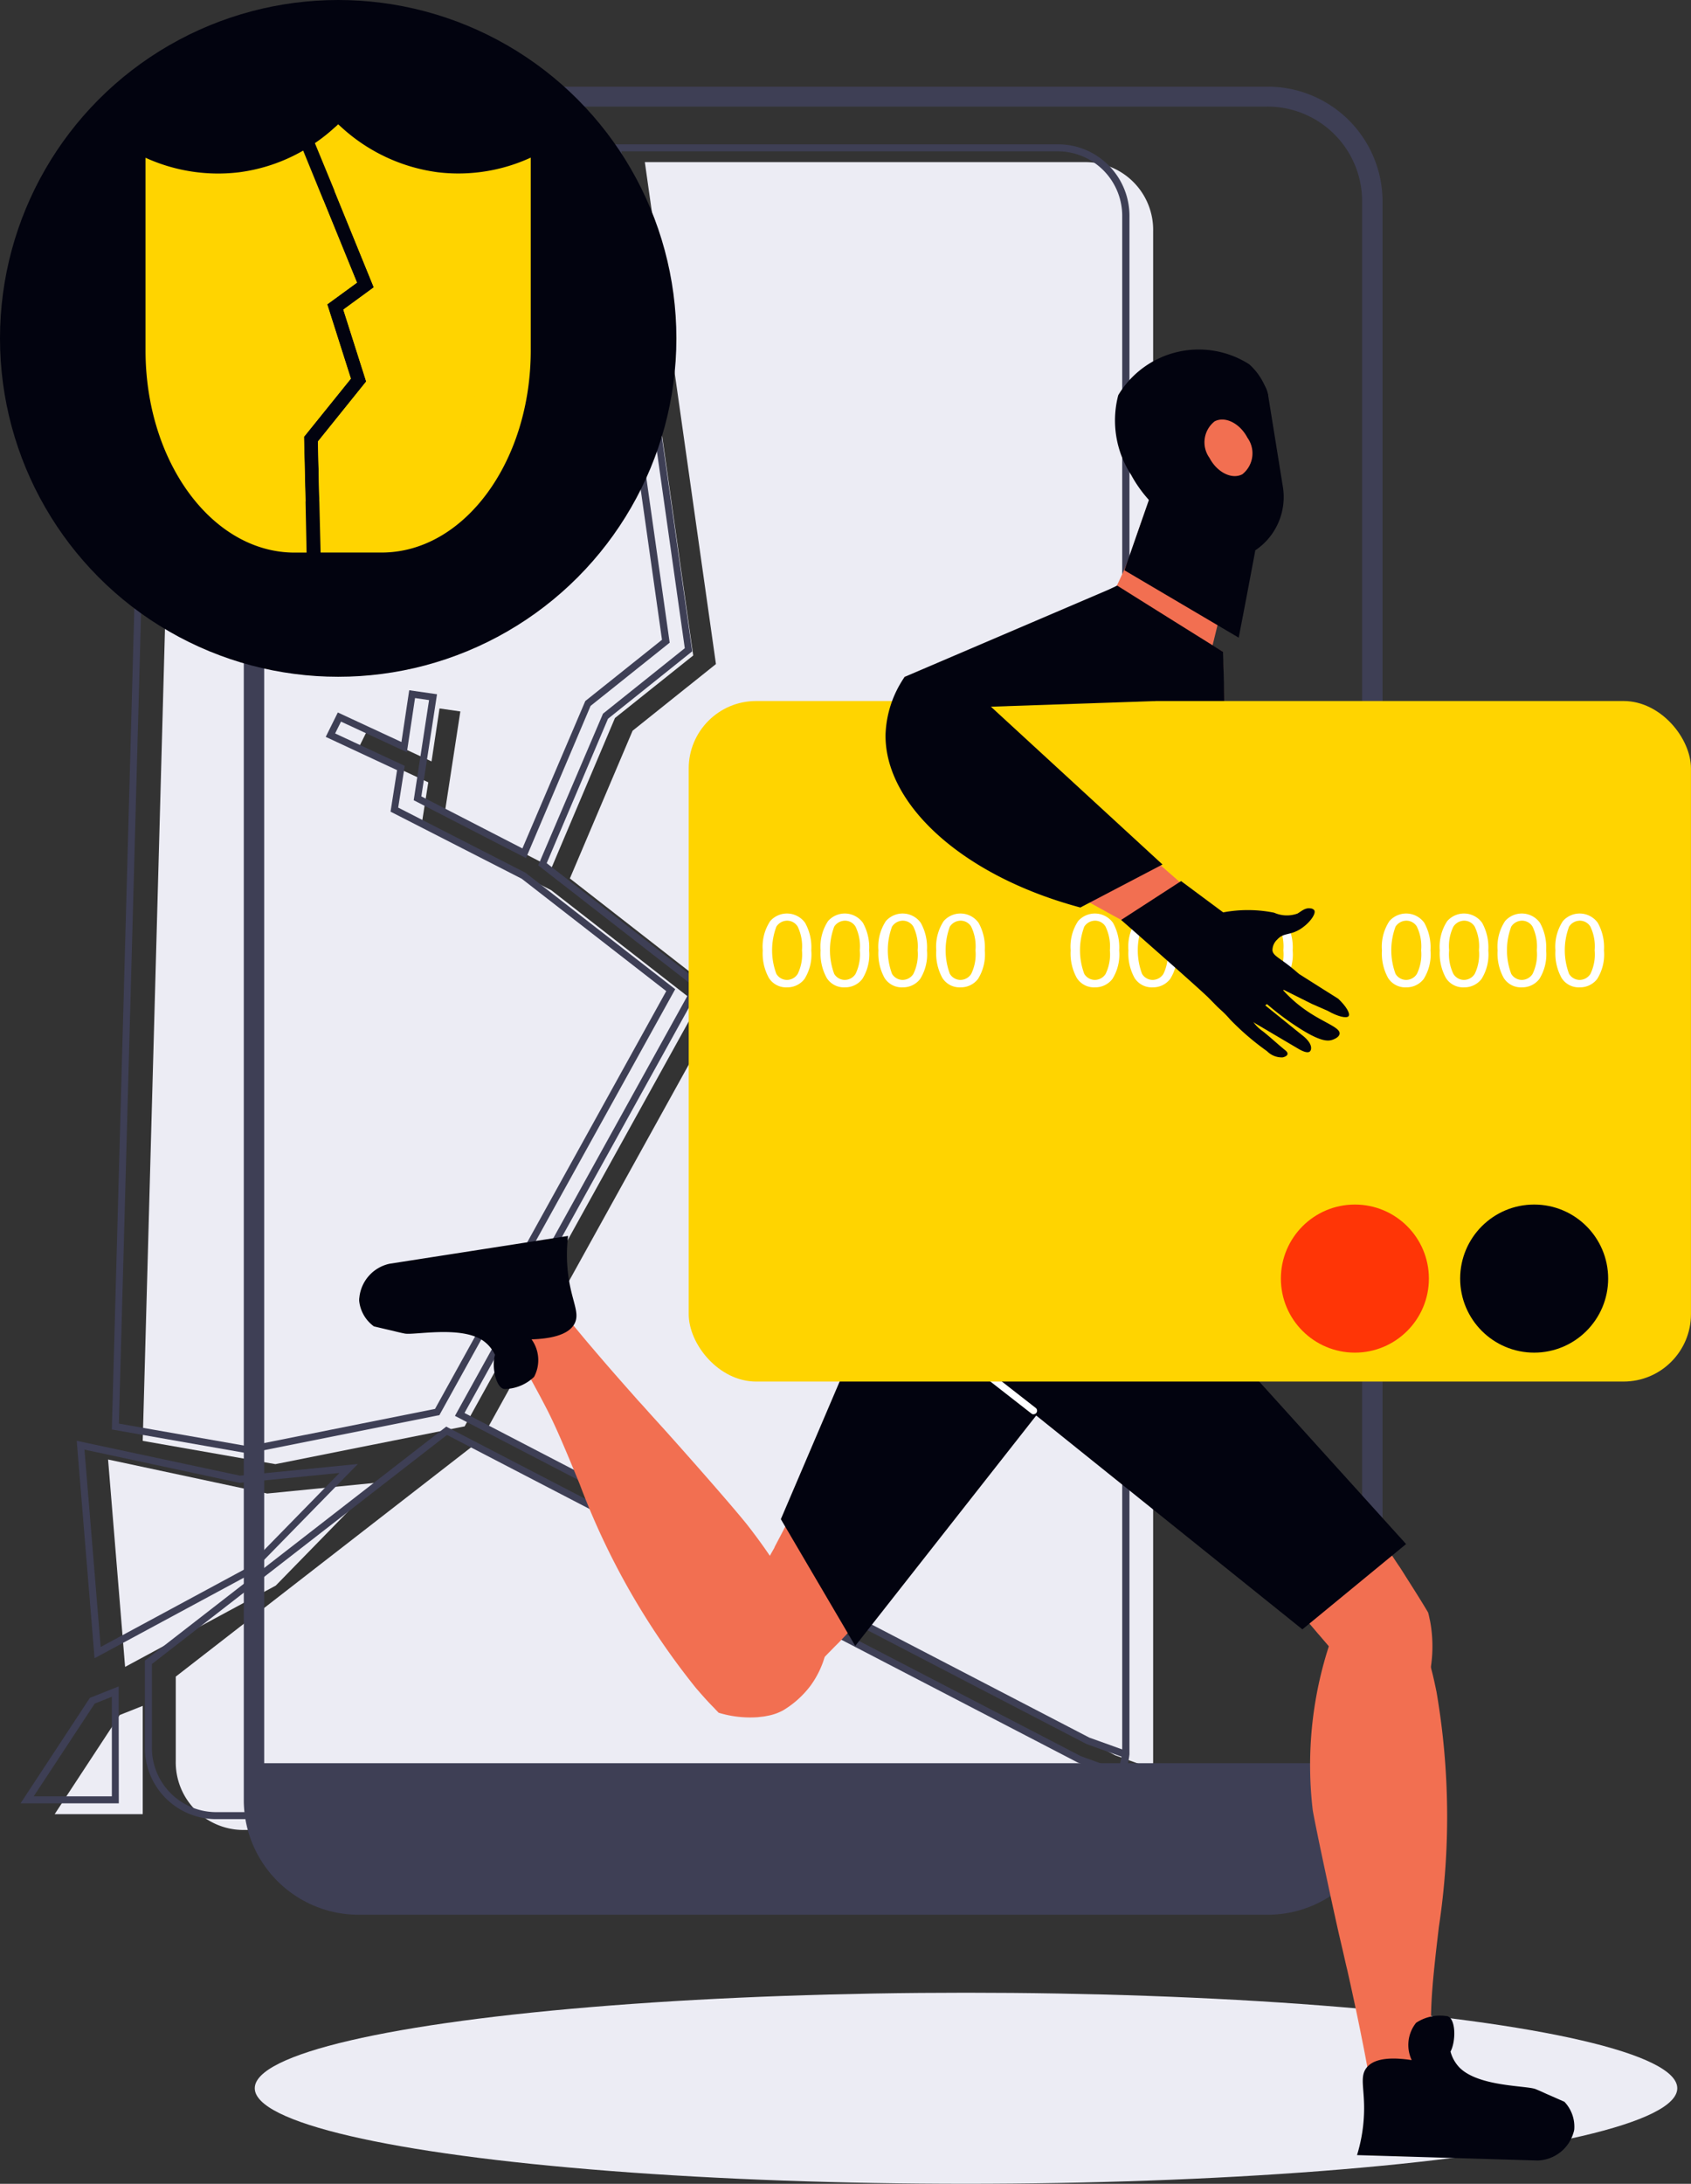 <svg xmlns="http://www.w3.org/2000/svg" width="60.236" height="77.746" viewBox="0 0 60.236 77.746">
  <rect x="0" y="0" width="60.236" height="77.746" fill="#333333" stroke="none"/>
  <g id="_2" data-name="2" transform="translate(-105.516 -16.949)">
    <ellipse id="Ellipse_3807" data-name="Ellipse 3807" cx="25.336" cy="3.401" rx="25.336" ry="3.401" transform="translate(114.591 87.892)" fill="#ececf4"/>
    <g id="Group_36953" data-name="Group 36953">
      <path id="Path_98027" data-name="Path 98027" d="M109.972,76.292l5.366-2.894,3.577-3.662-3.88.384-5.669-1.211Z" fill="#ececf4"/>
      <g id="Group_36952" data-name="Group 36952">
        <path id="Path_98028" data-name="Path 98028" d="M111.781,25.188,110.6,68.245l4.726.829,6.741-1.345q4.158-7.509,8.317-15.019l-5.232-4.068-4.613-2.361.233-1.481-2.51-1.169.32-.646,2.306,1.071.284-1.886.742.107-.553,3.6,3.806,1.957,2.255-5.323,2.787-2.226-2.488-17.564H114.145A2.416,2.416,0,0,0,111.781,25.188Z" fill="#ececf4"/>
        <path id="Path_98029" data-name="Path 98029" d="M122.4,68.395l-10.623,8.243v3a2.409,2.409,0,0,0,2.364,2.459h30.08a2.364,2.364,0,0,0,2.175-1.481,2.334,2.334,0,0,0,.189-.7c0-.092.008-.177.008-.276V25.188a2.413,2.413,0,0,0-2.372-2.467H128.486l2.533,17.869-2.969,2.374-2.234,5.259,5.523,4.3-8.47,15.3,22.374,11.617,1.339.482a2.345,2.345,0,0,1-.2.7l-1.448-.525Z" fill="#ececf4"/>
      </g>
      <path id="Path_98030" data-name="Path 98030" d="M107.464,81.534H110.6V77.68l-.819.325Z" fill="#ececf4"/>
    </g>
    <g id="Group_36959" data-name="Group 36959">
      <g id="Group_36954" data-name="Group 36954">
        <path id="Path_98031" data-name="Path 98031" d="M108.884,75.984l-.635-7.741,5.814,1.241,4.2-.415L114.419,73Zm-.359-7.427.577,7.026,5.181-2.795,3.325-3.4-3.559.352Z" fill="#3e3f55"/>
      </g>
      <g id="Group_36957" data-name="Group 36957">
        <g id="Group_36955" data-name="Group 36955">
          <path id="Path_98032" data-name="Path 98032" d="M114.351,68.692,109.5,67.84l1.182-43.163a2.545,2.545,0,0,1,2.489-2.59h13.686l2.514,17.742-2.818,2.251-2.3,5.417-4-2.059.547-3.565L120.3,41.8l-.29,1.928-2.347-1.089-.209.421,2.48,1.155L119.7,45.7l4.532,2.319,5.336,4.146-8.4,15.164Zm-4.6-1.061,4.6.807,6.661-1.33,8.237-14.874-5.147-4-4.674-2.389.232-1.478-2.541-1.184.431-.869,2.266,1.052.277-1.843.99.142-.558,3.636,3.6,1.853,2.24-5.247,2.732-2.181-2.464-17.386H113.166a2.3,2.3,0,0,0-2.239,2.342Z" fill="#3e3f55"/>
        </g>
        <g id="Group_36956" data-name="Group 36956">
          <path id="Path_98033" data-name="Path 98033" d="M143.246,81.712h-30.08a2.54,2.54,0,0,1-2.489-2.585V76.068l10.735-8.33.07.037L144.017,79.47l1.321.478a2.2,2.2,0,0,0,.128-.461l-1.244-.447-22.5-11.684.062-.112,8.418-15.2-5.514-4.288,2.308-5.4,2.913-2.33-2.542-17.94h15.882a2.549,2.549,0,0,1,2.5,2.592V79.127c0,.053,0,.1,0,.149,0,.085,0,.106,0,.128a2.59,2.59,0,0,1-2.49,2.308ZM110.927,76.19v2.937a2.291,2.291,0,0,0,2.239,2.335h30.08a2.226,2.226,0,0,0,2-1.28l-1.334-.483L121.438,68.034Zm11.135-8.937,22.26,11.558,1.169.419c0-.033,0-.066,0-.1V24.679a2.3,2.3,0,0,0-2.247-2.342H127.652l2.522,17.8-3,2.4-2.184,5.142,5.531,4.3-.052.094Z" fill="#3e3f55"/>
        </g>
      </g>
      <g id="Group_36958" data-name="Group 36958">
        <path id="Path_98034" data-name="Path 98034" d="M109.748,81.15h-3.5l2.469-3.755,1.026-.408Zm-3.031-.25H109.5V77.355l-.61.243Z" fill="#3e3f55"/>
      </g>
    </g>
    <g id="Group_36961" data-name="Group 36961">
      <g id="Group_36960" data-name="Group 36960">
        <path id="Path_98035" data-name="Path 98035" d="M114.2,81.083V24.061a4.089,4.089,0,0,1,4.14-4.026h32.284a4.089,4.089,0,0,1,4.14,4.026V81.083a4.093,4.093,0,0,1-4.14,4.033H118.338A4.093,4.093,0,0,1,114.2,81.083Zm4.14-60.339a3.37,3.37,0,0,0-3.413,3.317V81.083a3.374,3.374,0,0,0,3.413,3.324h32.284a3.373,3.373,0,0,0,3.412-3.324V24.061a3.37,3.37,0,0,0-3.412-3.317Z" fill="#3e3f55"/>
      </g>
      <path id="Path_98036" data-name="Path 98036" d="M114.562,79.722v1.361a3.729,3.729,0,0,0,3.776,3.678h32.284a3.729,3.729,0,0,0,3.776-3.678V79.722Z" fill="#3e3f55"/>
    </g>
    <g id="Group_36973" data-name="Group 36973">
      <path id="Path_98037" data-name="Path 98037" d="M143.842,40.21a9.716,9.716,0,0,1,2.652-.279,10.454,10.454,0,0,1,2.134.319c.114-.445.215-.881.329-1.326.062-.26.137-.53.2-.806.019-.069.03-.137.049-.206.193-.782.394-1.565.588-2.34.033-.123.058-.245.09-.368,0-.022.014-.046.018-.069-.946-.3-1.848-.6-2.756-.9-.147-.043-.295-.094-.442-.137-.065.195-.129.4-.216.594-.459,1.2-.69,1.973-.733,2.075A15.432,15.432,0,0,1,143.842,40.21Z" fill="#f26f51"/>
      <path id="Path_98038" data-name="Path 98038" d="M146.942,35.721c.737.8,1.481,1.593,2.219,2.4.019-.069.03-.137.049-.206.193-.782.394-1.565.588-2.34C148.841,35.62,147.892,35.674,146.942,35.721Z" fill="#28271e"/>
      <path id="Path_98039" data-name="Path 98039" d="M138.355,59.2c.022.284.051.539.094.779l.8,1.331c.458.073.866.146,1.207.211.19.037.35.073.5.109.691.153,1.3.277,2.2.4a3.056,3.056,0,0,0,.859.036c.786-.1,1.7-1.521,2.59-3.42.495-1.055.975-2.248,1.4-3.441.313-1.732.575-3.58.772-5.53a69.129,69.129,0,0,0,.291-9.525,13.316,13.316,0,0,0-4.1-1.695,8.9,8.9,0,0,0-1.9,1.353,9.426,9.426,0,0,0-2.561,4.221c-.306,3.281-.619,6.555-.924,9.844-.139.422-.27.837-.4,1.259-.072.225-.145.458-.218.691a6.209,6.209,0,0,0-.444,1.346,6.144,6.144,0,0,0-.174,1.172A6.634,6.634,0,0,0,138.355,59.2Z" fill="#f26f51"/>
      <g id="Group_36962" data-name="Group 36962">
        <path id="Path_98040" data-name="Path 98040" d="M149.322,36.9a2.285,2.285,0,0,0,1.892-2.62l-.526-3.266a.939.939,0,0,0-1.076-.777l-2.66.428a.94.94,0,0,0-.777,1.076l.527,3.266A2.286,2.286,0,0,0,149.322,36.9Z" fill="#02030f"/>
        <path id="Path_98041" data-name="Path 98041" d="M146.7,35.011l1.616-.264,2.37-3.729a2.228,2.228,0,0,0-.671-1.1,3.34,3.34,0,0,0-4.665,1.1,3.548,3.548,0,0,0,.457,2.834A4.588,4.588,0,0,0,146.7,35.011Z" fill="#02030f"/>
      </g>
      <g id="Group_36963" data-name="Group 36963">
        <path id="Path_98042" data-name="Path 98042" d="M139.728,64.12c.048.039.434.441.977.921.3.267.528.454.653.556l8.367,6.9,1.039.845.406.336c.019.017.044.025.055.038.079.069.149.133.226.2.1.117.174.2.234.284.027.046.075.085.1.124.1.109.2.226.3.341.129.146.251.294.383.447.012.02.03.03.043.049.416.484.822.963,1.238,1.446a1.352,1.352,0,0,1,1.363-.816,1.379,1.379,0,0,1,1.225,1.172,4.914,4.914,0,0,0,.119-2.314c-.024-.092-.038-.2-.072-.3-.247-.416-.518-.841-.8-1.285-.068-.11-.131-.206-.2-.316-.1-.14-.188-.281-.288-.428-.063-.1-.128-.2-.2-.3-.149-.216-.308-.445-.472-.665-.137-.2-.275-.408-.426-.609a2.062,2.062,0,0,1-.129-.2c-.632-.87-1.328-1.784-2.088-2.711a62.732,62.732,0,0,0-6.794-7.161c-.959-.429-1.987-.839-3.114-1.224-.607-.214-1.2-.4-1.762-.561C140.037,59.134,138.862,63.191,139.728,64.12Z" fill="#f26f51"/>
        <path id="Path_98043" data-name="Path 98043" d="M140.132,58.851c-.029.055-.343.515-.7,1.144-.2.346-.336.61-.41.753l-5.044,9.6-.614,1.189-.245.467c-.013.022-.017.048-.026.061-.052.092-.1.173-.146.261-.094.121-.162.212-.23.287-.039.036-.068.092-.1.125-.088.117-.182.238-.272.365-.117.156-.237.306-.36.466-.016.017-.023.036-.039.053-.389.5-.774,1-1.163,1.507a1.352,1.352,0,0,1,1.078,1.168,1.38,1.38,0,0,1-.9,1.438,4.908,4.908,0,0,0,2.289-.356c.085-.043.189-.079.276-.131.357-.327.717-.68,1.093-1.049.094-.088.175-.17.27-.258.116-.124.236-.241.359-.369.082-.081.169-.166.253-.258.182-.189.373-.391.555-.6.172-.176.343-.353.509-.542a2.028,2.028,0,0,1,.168-.166c.723-.8,1.475-1.665,2.227-2.6a62.794,62.794,0,0,0,5.621-8.115c.224-1.026.416-2.117.561-3.3.086-.638.142-1.253.189-1.839C145.076,58.134,140.864,57.813,140.132,58.851Z" fill="#f26f51"/>
        <path id="Path_98044" data-name="Path 98044" d="M156.408,76.012c.016.072.041.147.054.212.11.391.174.716.224.953a26.25,26.25,0,0,1,.086,8.365c-.049.422-.1.828-.139,1.215-.071.658-.122,1.254-.137,1.771-.013.4-.013.79-.019,1.185-.008.3-.01.6-.018.9,0,.174-.008.357-.007.537,0,.135-.011.295,0,.434-.66.157-1.308.325-1.955.477-.034-.166-.058-.328-.093-.477-.038-.266-.084-.512-.127-.752-.084-.457-.163-.885-.246-1.288-.191-.967-.373-1.789-.518-2.439-.062-.248-.112-.485-.165-.712-.065-.277-.115-.495-.123-.527-.145-.62-.812-3.7-.946-4.465a13.726,13.726,0,0,1,.784-6.447c.618,0,1.09,0,1.311.009a2,2,0,0,1,.234.02,1.9,1.9,0,0,1,.375.1,2.97,2.97,0,0,1,.284.11A3.857,3.857,0,0,1,156.408,76.012Z" fill="#f26f51"/>
        <path id="Path_98045" data-name="Path 98045" d="M131.114,77.924c-.048-.055-.107-.109-.15-.159-.286-.288-.5-.54-.659-.723a26.3,26.3,0,0,1-4.144-7.268c-.162-.392-.317-.771-.469-1.129-.258-.61-.5-1.155-.741-1.614-.182-.354-.373-.7-.56-1.045-.14-.268-.283-.529-.423-.8-.083-.153-.167-.315-.255-.472-.063-.12-.134-.264-.207-.382.5-.458.985-.92,1.476-1.368.11.129.21.258.313.372.163.213.323.406.477.595.3.359.573.695.842,1.006.637.752,1.2,1.382,1.639,1.879.174.186.333.369.49.542.192.211.341.377.363.4.329.362,2.259,2.527,3,3.441a20.336,20.336,0,0,1,2.786,4.739,3.329,3.329,0,0,1-.5,1.018,3.416,3.416,0,0,1-.987.887c-.056.03-.111.054-.111.054-.03.014-.065.028-.1.043a1.922,1.922,0,0,1-.374.1c-.1.024-.2.028-.3.042A3.853,3.853,0,0,1,131.114,77.924Z" fill="#f26f51"/>
        <path id="Path_98046" data-name="Path 98046" d="M153.855,93.673l6.433.192a1.373,1.373,0,0,0,1.274-.979.642.642,0,0,0,.031-.124,1.288,1.288,0,0,0-.35-.987c-.21-.093-.419-.186-.637-.28l-.135-.062s-.127-.057-.253-.109c-.318-.129-2.012-.082-2.7-.755a1.3,1.3,0,0,1-.332-.581c.21-.4.187-1.266-.163-1.266a1.547,1.547,0,0,0-1.064.241,1.266,1.266,0,0,0-.156,1.328c-1.039-.158-1.443.051-1.616.282-.263.351-.026.8-.091,1.788A5.662,5.662,0,0,1,153.855,93.673Z" fill="#02030f"/>
        <path id="Path_98047" data-name="Path 98047" d="M125.751,60.95l-6.359.99a1.372,1.372,0,0,0-1.074,1.195.589.589,0,0,0-.007.128,1.286,1.286,0,0,0,.524.906c.223.053.447.107.677.159l.144.036s.136.033.27.06c.335.07,1.992-.287,2.791.249a1.309,1.309,0,0,1,.432.51c-.134.428.048,1.279.392,1.215a1.552,1.552,0,0,0,1-.431,1.266,1.266,0,0,0-.09-1.335c1.051-.035,1.409-.314,1.537-.572.194-.394-.12-.791-.238-1.776A5.628,5.628,0,0,1,125.751,60.95Z" fill="#02030f"/>
        <path id="Path_98048" data-name="Path 98048" d="M151.909,74.956l3.694-3.037L145.1,60.306c-2.33-2.308-5.533-2.179-6.831-.657-1.27,1.488-.408,3.943-.364,4.063Z" fill="#02030f"/>
        <path id="Path_98049" data-name="Path 98049" d="M133.331,71.033l2.65,4.512,7.363-9.368L137.7,60.811Z" fill="#02030f"/>
      </g>
      <path id="Path_98050" data-name="Path 98050" d="M137.06,60.163a5.945,5.945,0,0,0,1.549,1.549c3.18,2.169,7.386.342,7.873.124a66.885,66.885,0,0,0,1.535-6.628c.313-1.732.575-3.58.772-5.53a69.129,69.129,0,0,0,.291-9.525q-1.889-1.177-3.769-2.357a11.862,11.862,0,0,0-5.341,5.246c-1.448,3.019-.633,5.333-1.455,10.849A40.218,40.218,0,0,1,137.06,60.163Z" fill="#02030f"/>
      <g id="Group_36964" data-name="Group 36964">
        <path id="Path_98051" data-name="Path 98051" d="M142.335,67.3a.124.124,0,0,1-.077-.026l-4-3.119a.125.125,0,1,1,.153-.2l4,3.119a.125.125,0,0,1-.077.223Z" fill="#fff"/>
      </g>
      <g id="Group_36965" data-name="Group 36965">
        <path id="Path_98052" data-name="Path 98052" d="M138.337,64.181a.126.126,0,0,1-.109-.064,3.792,3.792,0,0,1-.427-2.52.121.121,0,0,1,.144-.1.123.123,0,0,1,.1.144,3.546,3.546,0,0,0,.4,2.355.124.124,0,0,1-.048.17A.132.132,0,0,1,138.337,64.181Z" fill="#fff"/>
      </g>
      <path id="Path_98053" data-name="Path 98053" d="M145.569,37.251l4.072,2.4q.3-1.551.59-3.1l-3.682-2.112Z" fill="#02030f"/>
      <path id="Path_98054" data-name="Path 98054" d="M148.6,33.251c.273.518.8.779,1.171.582a.951.951,0,0,0,.181-1.3c-.273-.518-.8-.779-1.171-.582A.95.95,0,0,0,148.6,33.251Z" fill="#f26f51"/>
      <path id="Path_98055" data-name="Path 98055" d="M134.417,44.594a1.937,1.937,0,0,0-.38,2.4,1.9,1.9,0,0,0,2.032.812c.283-.113.555-.228.834-.347.323-.131.652-.266.965-.4.114-.051.226-.092.34-.143.512-.215,1.027-.425,1.541-.65.8-.326,1.6-.665,2.4-1,.429-.168.862-.357,1.293-.535,1.1-1.143,2.2-2.293,3.3-3.451a7.85,7.85,0,0,0-2.06-1.049,5.787,5.787,0,0,0-1.787-.37,5.462,5.462,0,0,0-3.208,1.292c-.34.236-.7.489-1.108.76-.295.2-.6.405-.932.618s-.655.431-1.013.654c-.072.048-.145.1-.221.139a.376.376,0,0,1-.074.059C135.751,43.767,135.11,44.154,134.417,44.594Z" fill="#f26f51"/>
      <g id="Group_36971" data-name="Group 36971">
        <rect id="Rectangle_12744" data-name="Rectangle 12744" width="35.702" height="24.228" rx="2.401" transform="translate(165.751 66.134) rotate(180)" fill="#ffd400"/>
        <g id="Group_36969" data-name="Group 36969">
          <g id="Group_36966" data-name="Group 36966">
            <path id="Path_98056" data-name="Path 98056" d="M162.411,51.8a.768.768,0,0,1-.621.3.723.723,0,0,1-.648-.335,1.8,1.8,0,0,1-.219-.979,1.653,1.653,0,0,1,.265-1.044.794.794,0,0,1,1.245.063,1.789,1.789,0,0,1,.219.981A1.638,1.638,0,0,1,162.411,51.8Zm-.241-1.858a.439.439,0,0,0-.37-.216.461.461,0,0,0-.392.213,2.4,2.4,0,0,0,0,1.68.442.442,0,0,0,.373.216.457.457,0,0,0,.388-.214,1.589,1.589,0,0,0,.151-.841A1.618,1.618,0,0,0,162.17,49.944Z" fill="#fff"/>
            <path id="Path_98057" data-name="Path 98057" d="M160.351,51.8a.768.768,0,0,1-.621.3.725.725,0,0,1-.649-.335,1.8,1.8,0,0,1-.218-.979,1.653,1.653,0,0,1,.265-1.044.794.794,0,0,1,1.245.063,1.8,1.8,0,0,1,.219.981A1.638,1.638,0,0,1,160.351,51.8Zm-.241-1.858a.439.439,0,0,0-.37-.216.461.461,0,0,0-.392.213,2.4,2.4,0,0,0,0,1.68.442.442,0,0,0,.373.216.457.457,0,0,0,.388-.214,1.589,1.589,0,0,0,.151-.841A1.618,1.618,0,0,0,160.11,49.944Z" fill="#fff"/>
            <path id="Path_98058" data-name="Path 98058" d="M158.291,51.8a.768.768,0,0,1-.621.3.725.725,0,0,1-.649-.335,1.8,1.8,0,0,1-.218-.979,1.653,1.653,0,0,1,.265-1.044.794.794,0,0,1,1.245.063,1.8,1.8,0,0,1,.219.981A1.638,1.638,0,0,1,158.291,51.8Zm-.241-1.858a.439.439,0,0,0-.37-.216.461.461,0,0,0-.392.213,1.577,1.577,0,0,0-.152.841,1.6,1.6,0,0,0,.151.839.442.442,0,0,0,.373.216.457.457,0,0,0,.388-.214,1.589,1.589,0,0,0,.151-.841A1.618,1.618,0,0,0,158.05,49.944Z" fill="#fff"/>
            <path id="Path_98059" data-name="Path 98059" d="M156.231,51.8a.768.768,0,0,1-.621.3.725.725,0,0,1-.649-.335,1.8,1.8,0,0,1-.218-.979,1.653,1.653,0,0,1,.265-1.044.794.794,0,0,1,1.245.063,1.8,1.8,0,0,1,.219.981A1.638,1.638,0,0,1,156.231,51.8Zm-.241-1.858a.439.439,0,0,0-.37-.216.464.464,0,0,0-.393.213,2.412,2.412,0,0,0,0,1.68.442.442,0,0,0,.373.216.457.457,0,0,0,.388-.214,1.589,1.589,0,0,0,.151-.841A1.618,1.618,0,0,0,155.99,49.944Z" fill="#fff"/>
          </g>
          <g id="Group_36967" data-name="Group 36967">
            <path id="Path_98060" data-name="Path 98060" d="M151.322,51.8a.768.768,0,0,1-.621.3.724.724,0,0,1-.648-.335,1.8,1.8,0,0,1-.219-.979,1.653,1.653,0,0,1,.265-1.044.794.794,0,0,1,1.245.063,1.789,1.789,0,0,1,.219.981A1.638,1.638,0,0,1,151.322,51.8Zm-.241-1.858a.439.439,0,0,0-.37-.216.461.461,0,0,0-.392.213,2.4,2.4,0,0,0,0,1.68.442.442,0,0,0,.373.216.457.457,0,0,0,.388-.214,1.589,1.589,0,0,0,.151-.841A1.608,1.608,0,0,0,151.081,49.944Z" fill="#fff"/>
            <path id="Path_98061" data-name="Path 98061" d="M149.262,51.8a.768.768,0,0,1-.621.3.723.723,0,0,1-.648-.335,1.8,1.8,0,0,1-.219-.979,1.653,1.653,0,0,1,.265-1.044.794.794,0,0,1,1.245.063,1.789,1.789,0,0,1,.219.981A1.638,1.638,0,0,1,149.262,51.8Zm-.241-1.858a.439.439,0,0,0-.37-.216.461.461,0,0,0-.392.213,2.4,2.4,0,0,0,0,1.68.442.442,0,0,0,.373.216.457.457,0,0,0,.388-.214,1.589,1.589,0,0,0,.151-.841A1.608,1.608,0,0,0,149.021,49.944Z" fill="#fff"/>
            <path id="Path_98062" data-name="Path 98062" d="M147.2,51.8a.768.768,0,0,1-.621.3.723.723,0,0,1-.648-.335,1.8,1.8,0,0,1-.219-.979,1.653,1.653,0,0,1,.265-1.044.794.794,0,0,1,1.245.063,1.789,1.789,0,0,1,.219.981A1.638,1.638,0,0,1,147.2,51.8Zm-.241-1.858a.439.439,0,0,0-.37-.216.461.461,0,0,0-.392.213,2.4,2.4,0,0,0,0,1.68.442.442,0,0,0,.373.216.457.457,0,0,0,.388-.214,1.589,1.589,0,0,0,.151-.841A1.618,1.618,0,0,0,146.961,49.944Z" fill="#fff"/>
            <path id="Path_98063" data-name="Path 98063" d="M145.142,51.8a.768.768,0,0,1-.621.3.723.723,0,0,1-.648-.335,1.8,1.8,0,0,1-.219-.979,1.653,1.653,0,0,1,.265-1.044.794.794,0,0,1,1.245.063,1.8,1.8,0,0,1,.219.981A1.638,1.638,0,0,1,145.142,51.8Zm-.241-1.858a.439.439,0,0,0-.37-.216.461.461,0,0,0-.392.213,2.4,2.4,0,0,0,0,1.68.442.442,0,0,0,.373.216.457.457,0,0,0,.388-.214,1.589,1.589,0,0,0,.151-.841A1.618,1.618,0,0,0,144.9,49.944Z" fill="#fff"/>
          </g>
          <g id="Group_36968" data-name="Group 36968">
            <path id="Path_98064" data-name="Path 98064" d="M140.354,51.8a.768.768,0,0,1-.621.3.724.724,0,0,1-.648-.335,1.8,1.8,0,0,1-.218-.979,1.66,1.66,0,0,1,.264-1.044.794.794,0,0,1,1.245.063,1.789,1.789,0,0,1,.22.981A1.637,1.637,0,0,1,140.354,51.8Zm-.24-1.858a.44.44,0,0,0-.371-.216.461.461,0,0,0-.392.213,2.419,2.419,0,0,0,0,1.68.444.444,0,0,0,.374.216.456.456,0,0,0,.387-.214,1.587,1.587,0,0,0,.152-.841A1.618,1.618,0,0,0,140.114,49.944Z" fill="#fff"/>
            <path id="Path_98065" data-name="Path 98065" d="M138.294,51.8a.768.768,0,0,1-.621.3.724.724,0,0,1-.648-.335,1.8,1.8,0,0,1-.218-.979,1.654,1.654,0,0,1,.264-1.044.794.794,0,0,1,1.245.063,1.788,1.788,0,0,1,.22.981A1.637,1.637,0,0,1,138.294,51.8Zm-.24-1.858a.44.44,0,0,0-.371-.216.461.461,0,0,0-.392.213,2.419,2.419,0,0,0,0,1.68.444.444,0,0,0,.374.216.456.456,0,0,0,.387-.214,1.587,1.587,0,0,0,.152-.841A1.618,1.618,0,0,0,138.054,49.944Z" fill="#fff"/>
            <path id="Path_98066" data-name="Path 98066" d="M136.234,51.8a.768.768,0,0,1-.621.3.724.724,0,0,1-.648-.335,1.8,1.8,0,0,1-.218-.979,1.654,1.654,0,0,1,.264-1.044.794.794,0,0,1,1.245.063,1.788,1.788,0,0,1,.22.981A1.637,1.637,0,0,1,136.234,51.8Zm-.24-1.858a.441.441,0,0,0-.371-.216.461.461,0,0,0-.392.213,2.419,2.419,0,0,0,0,1.68.443.443,0,0,0,.373.216.457.457,0,0,0,.388-.214,1.587,1.587,0,0,0,.152-.841A1.618,1.618,0,0,0,135.994,49.944Z" fill="#fff"/>
            <path id="Path_98067" data-name="Path 98067" d="M134.174,51.8a.768.768,0,0,1-.621.3.724.724,0,0,1-.648-.335,1.8,1.8,0,0,1-.219-.979,1.653,1.653,0,0,1,.265-1.044.794.794,0,0,1,1.245.063,1.789,1.789,0,0,1,.219.981A1.638,1.638,0,0,1,134.174,51.8Zm-.24-1.858a.441.441,0,0,0-.371-.216.461.461,0,0,0-.392.213,2.4,2.4,0,0,0,0,1.68.442.442,0,0,0,.373.216.457.457,0,0,0,.388-.214,1.589,1.589,0,0,0,.151-.841A1.621,1.621,0,0,0,133.934,49.944Z" fill="#fff"/>
          </g>
        </g>
        <g id="Group_36970" data-name="Group 36970">
          <path id="Path_98068" data-name="Path 98068" d="M152.966,45.311H161.9a.465.465,0,0,0,0-.93h-8.935a.465.465,0,1,0,0,.93Z" fill="#ffd400" style="mix-blend-mode: multiply;isolation: isolate"/>
          <path id="Path_98069" data-name="Path 98069" d="M152.966,46.811H161.9a.466.466,0,0,0,0-.931h-8.935a.466.466,0,1,0,0,.931Z" fill="#ffd400" style="mix-blend-mode: multiply;isolation: isolate"/>
        </g>
        <rect id="Rectangle_12745" data-name="Rectangle 12745" width="13.644" height="1.859" rx="0.658" transform="translate(163.236 57.934) rotate(180)" fill="#ffd400" style="mix-blend-mode: multiply;isolation: isolate"/>
        <rect id="Rectangle_12746" data-name="Rectangle 12746" width="8.56" height="1.859" rx="0.521" transform="translate(149.018 57.934) rotate(180)" fill="#ffd400" style="mix-blend-mode: multiply;isolation: isolate"/>
        <rect id="Rectangle_12747" data-name="Rectangle 12747" width="6.867" height="1.859" rx="0.466" transform="translate(139.926 57.934) rotate(180)" fill="#ffd400" style="mix-blend-mode: multiply;isolation: isolate"/>
        <circle id="Ellipse_3808" data-name="Ellipse 3808" cx="2.636" cy="2.636" r="2.636" transform="translate(157.529 59.832)" fill="#02030f"/>
        <circle id="Ellipse_3809" data-name="Ellipse 3809" cx="2.636" cy="2.636" r="2.636" transform="translate(151.143 59.832)" fill="#ff3506"/>
      </g>
      <path id="Path_98070" data-name="Path 98070" d="M138.026,44.855a4.624,4.624,0,0,0,1.383,1.339c1.106.706,2.532,1.543,3.82,2.27.546.306,1.069.6,1.528.852.946.524,1.659.9,1.855,1,.124,1.142,2.6-.342,2.249-.779a4.571,4.571,0,0,0-.946-.858c-.772-.677-1.55-1.354-2.321-2.03q-2.817-2.456-5.632-4.919a2.694,2.694,0,0,0-2.212-.691,3.276,3.276,0,0,0-.408,1.1A3.789,3.789,0,0,0,138.026,44.855Z" fill="#f26f51"/>
      <path id="Path_98071" data-name="Path 98071" d="M140.122,42.132l6.548-.225a3.073,3.073,0,0,0,.243-1.775,3.341,3.341,0,0,0-1.725-2.268l-7.438,3.179Z" fill="#02030f"/>
      <path id="Path_98072" data-name="Path 98072" d="M144,49.257l2.926-1.531-6.382-5.866-2.8-.817a3.84,3.84,0,0,0-.684,2.06C137.029,45.575,139.79,48.131,144,49.257Z" fill="#02030f"/>
      <g id="Group_36972" data-name="Group 36972">
        <path id="Path_98073" data-name="Path 98073" d="M149.088,49.431l-1.5-1.114L145.453,49.7c2.262,1.986,2.982,2.637,3.131,2.789.007.006.285.29.285.29.111.107.183.166.273.256.106.106.177.191.2.216a9.406,9.406,0,0,0,1.307,1.121.741.741,0,0,0,.556.221c.024-.005.158-.037.173-.112s-.07-.133-.1-.158c-.266-.216-.516-.453-.786-.665a1.406,1.406,0,0,1-.571-.856c0-.461.761-.94,1.865-1.18-.07-.063-.175-.154-.308-.26-.418-.33-.606-.392-.635-.573a.519.519,0,0,1,.17-.391c.221-.245.435-.144.793-.355.336-.2.6-.552.528-.686a.182.182,0,0,0-.135-.068c-.191-.034-.339.113-.466.184a1.12,1.12,0,0,1-.831-.031A4.749,4.749,0,0,0,149.088,49.431Z" fill="#02030f"/>
        <path id="Path_98074" data-name="Path 98074" d="M150.473,52.651l-.571.538,1.857,1.094c.1.06.322.18.416.1a.145.145,0,0,0,.042-.089c.036-.236-.3-.48-.344-.513Z" fill="#02030f"/>
        <path id="Path_98075" data-name="Path 98075" d="M151.184,52.158l-.6.483a10.053,10.053,0,0,0,1.072.82c.865.573,1.155.571,1.341.5.048-.018.222-.087.237-.208.028-.236-.6-.4-1.274-.89A4.615,4.615,0,0,1,151.184,52.158Z" fill="#02030f"/>
        <path id="Path_98076" data-name="Path 98076" d="M151.784,51.62l-.555.561,1.012.505.569.249c.369.211.682.278.747.188s-.09-.351-.371-.618l-.547-.344Q152.209,51.891,151.784,51.62Z" fill="#02030f"/>
        <path id="Path_98077" data-name="Path 98077" d="M149.92,52.4l-.389.585.428.285.621-.521,1.229-1.042-.025-.086-.373-.11Z" fill="#02030f"/>
      </g>
    </g>
    <circle id="Ellipse_3810" data-name="Ellipse 3810" cx="12.047" cy="12.047" r="12.047" transform="translate(105.516 16.949)" fill="#02030f"/>
    <g id="Group_36974" data-name="Group 36974">
      <path id="Path_98078" data-name="Path 98078" d="M118.561,30.531l-1.719,2.136.049,2.13.045,1.823h2.175c2.933,0,5.311-3.225,5.311-7.2V22.56a6.168,6.168,0,0,1-3.315.521,6.3,6.3,0,0,1-3.433-1.606c-.044-.039-.079-.074-.114-.1-.035.035-.069.07-.109.1a6.166,6.166,0,0,1-.718.57l.7,1.7,1.4,3.433-1.085.793Z" fill="#ffd400"/>
      <path id="Path_98079" data-name="Path 98079" d="M110.7,22.565v6.857c0,3.973,2.378,7.2,5.31,7.2h.427L116.4,34.8l-.055-2.3,1.67-2.071-.842-2.645,1.06-.773-1.2-2.943-.718-1.758a6.16,6.16,0,0,1-2.289.773A6.235,6.235,0,0,1,110.7,22.565Z" fill="#ffd400"/>
      <path id="Path_98080" data-name="Path 98080" d="M118.561,30.531l-1.719,2.136.049,2.13H118.7c2.15,0,3.889-2.363,3.889-5.271V24.5a4.54,4.54,0,0,1-2.428.377,4.645,4.645,0,0,1-2.517-1.174.469.469,0,0,0-.084-.074c-.025.024-.049.049-.079.074a.365.365,0,0,1-.05.044l1.4,3.433-1.085.793Z" fill="#ffd400"/>
      <path id="Path_98081" data-name="Path 98081" d="M112.537,24.5v5.029c0,2.893,1.724,5.246,3.859,5.271l-.055-2.3,1.67-2.071-.842-2.645,1.06-.773-1.2-2.943a4.477,4.477,0,0,1-4.488.431Z" fill="#ffd400"/>
    </g>
  </g>
</svg>
